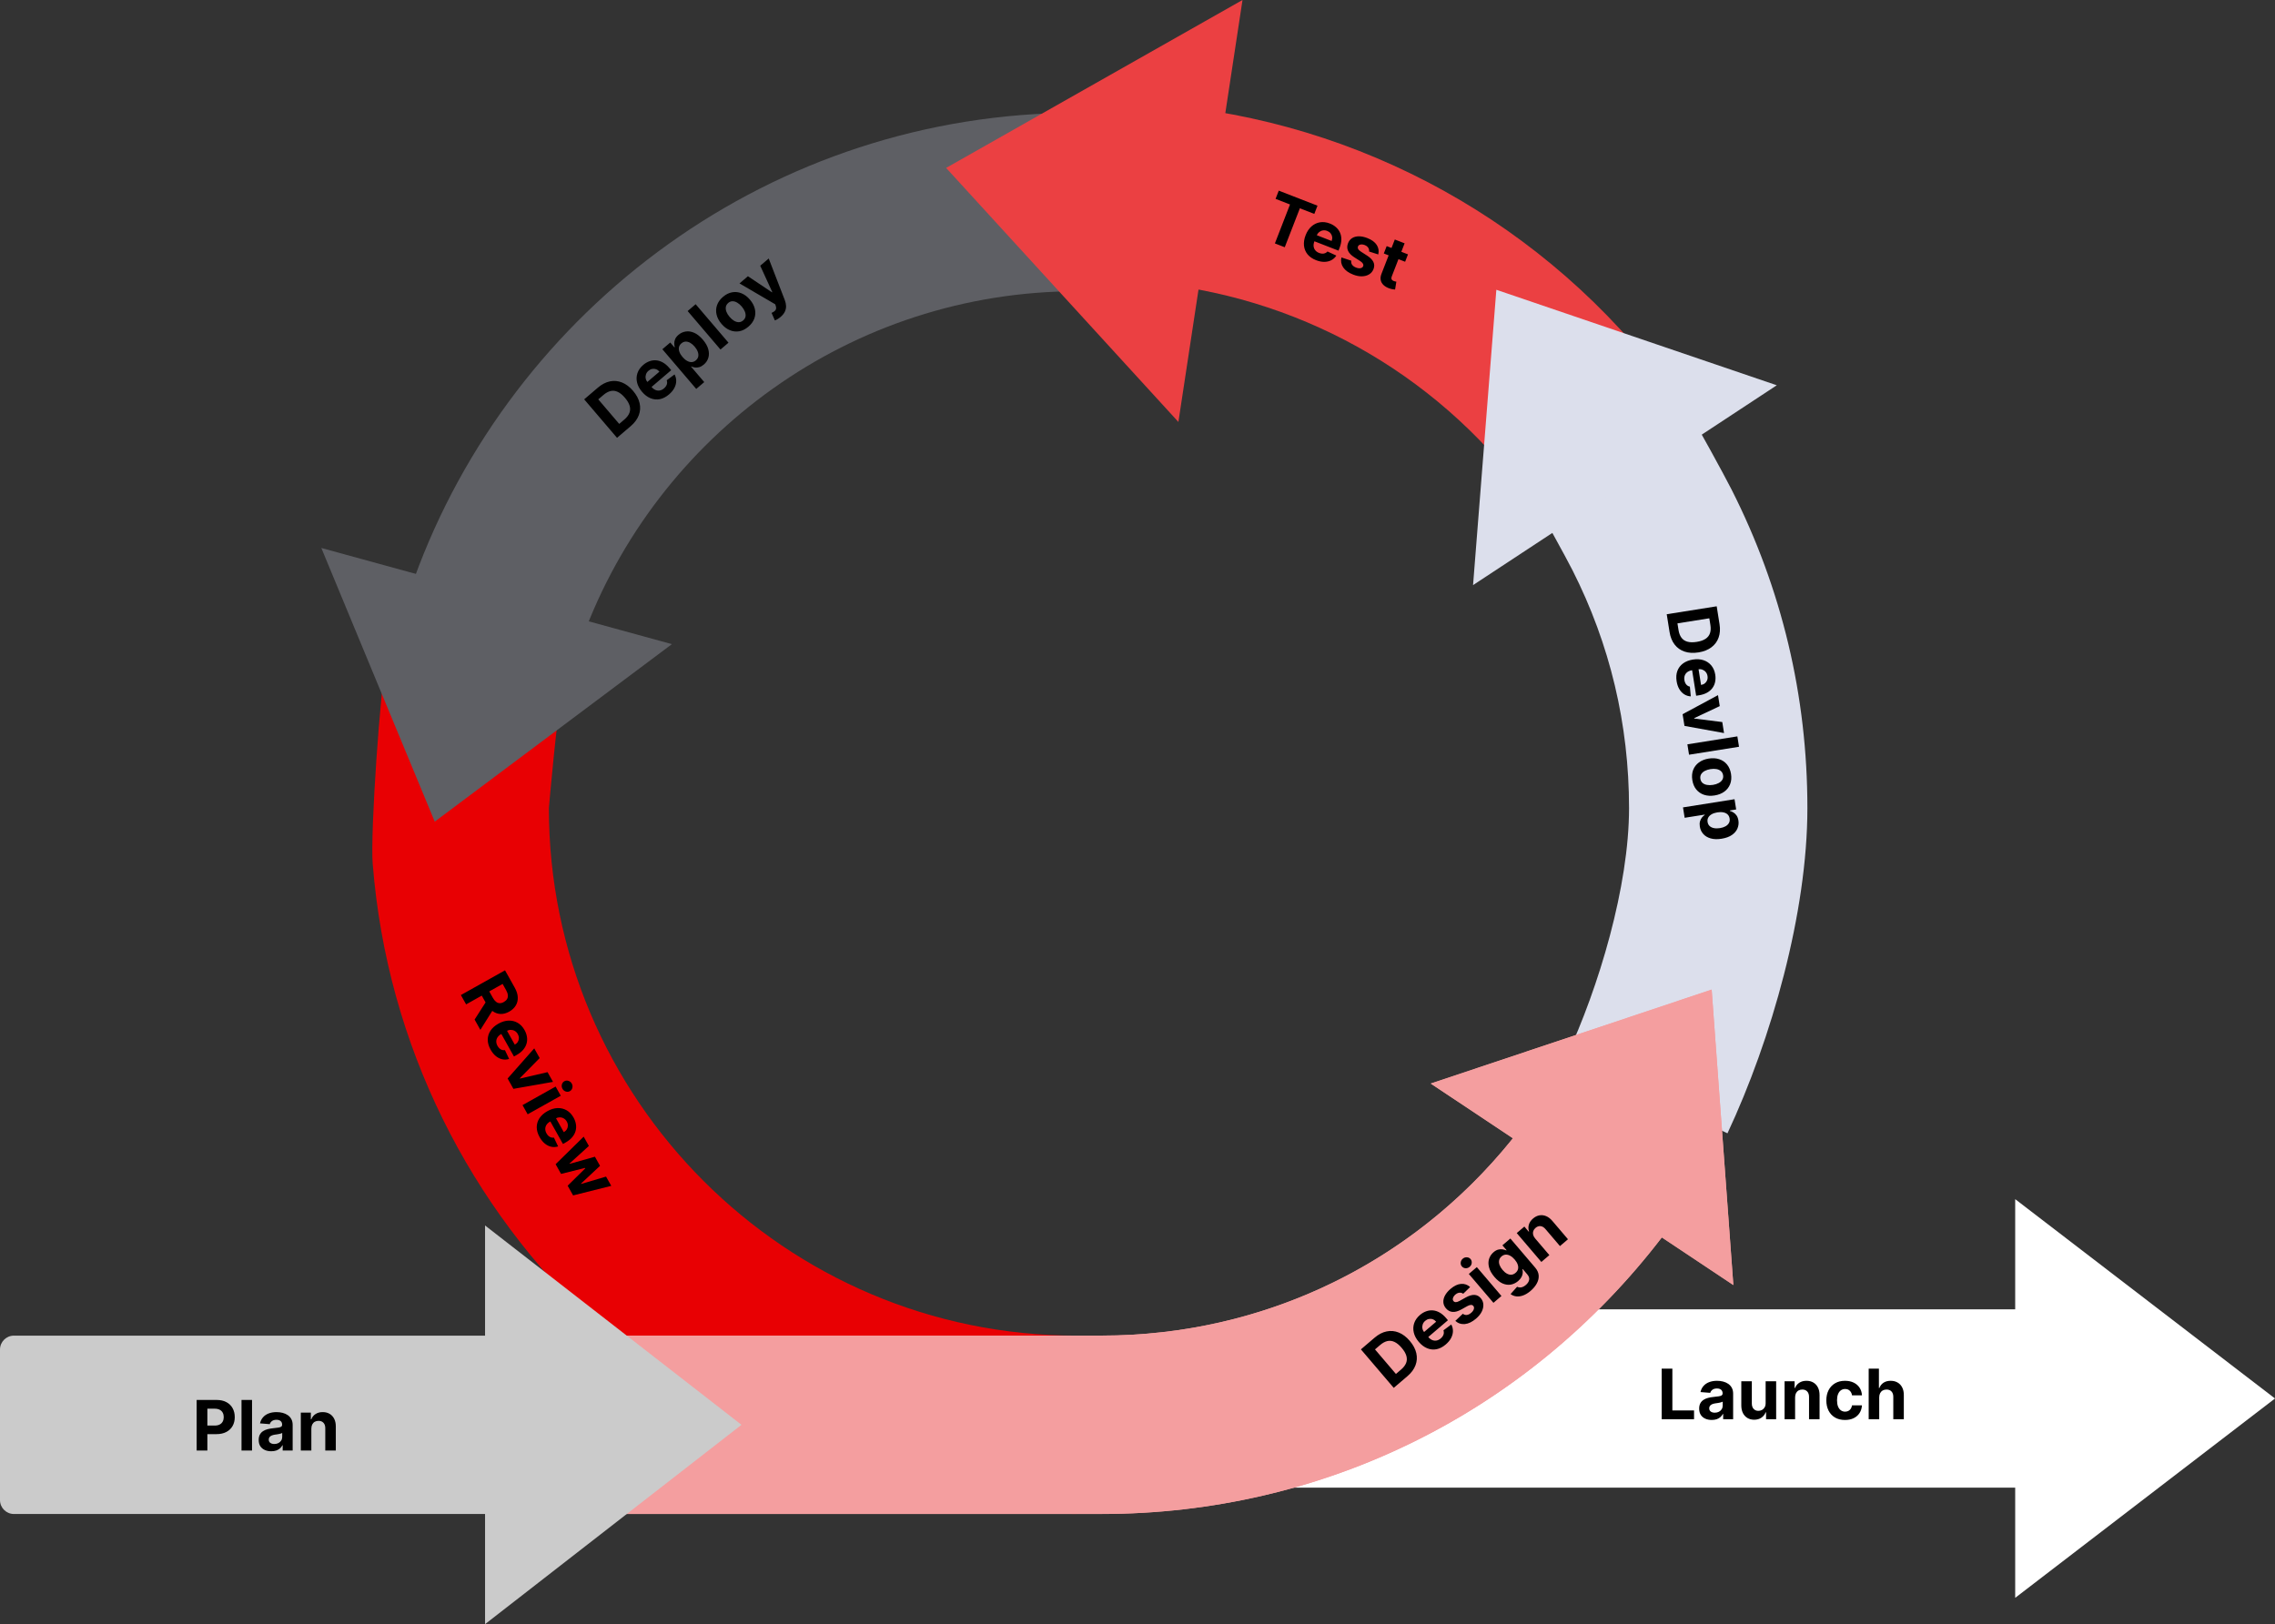 <svg width="654" height="467" viewBox="0 0 654 467" fill="none" xmlns="http://www.w3.org/2000/svg">
<rect x="0" y="0" width="654" height="467" fill="#333333" stroke="none"/>
<g clip-path="url(#clip0_1921_6515)">
<path d="M430.961 376.472L350.716 427.759H613.746V376.472H430.961Z" fill="white"/>
<path d="M579.312 344.799V349.955V459.432L654 402.115L579.312 344.799Z" fill="white"/>
<path d="M477.684 408.078V393.533H480.759V405.543H486.995V408.078H477.684ZM492.086 408.284C491.389 408.284 490.769 408.164 490.225 407.922C489.68 407.676 489.249 407.314 488.932 406.835C488.62 406.353 488.463 405.751 488.463 405.031C488.463 404.425 488.575 403.916 488.797 403.505C489.02 403.093 489.323 402.761 489.706 402.51C490.09 402.259 490.525 402.07 491.013 401.942C491.505 401.814 492.022 401.724 492.561 401.672C493.196 401.606 493.707 401.544 494.095 401.487C494.484 401.426 494.765 401.336 494.941 401.218C495.116 401.099 495.203 400.924 495.203 400.692V400.649C495.203 400.2 495.061 399.852 494.777 399.605C494.498 399.359 494.1 399.236 493.584 399.236C493.04 399.236 492.606 399.357 492.284 399.598C491.962 399.835 491.749 400.133 491.645 400.493L488.847 400.266C488.989 399.603 489.268 399.03 489.685 398.547C490.102 398.059 490.639 397.685 491.297 397.425C491.96 397.16 492.727 397.027 493.598 397.027C494.204 397.027 494.784 397.098 495.338 397.24C495.897 397.382 496.392 397.603 496.823 397.901C497.258 398.199 497.602 398.583 497.853 399.051C498.104 399.515 498.229 400.072 498.229 400.72V408.078H495.36V406.566H495.274C495.099 406.906 494.865 407.207 494.571 407.468C494.278 407.723 493.925 407.924 493.513 408.071C493.101 408.213 492.625 408.284 492.086 408.284ZM492.952 406.196C493.397 406.196 493.79 406.109 494.131 405.933C494.472 405.754 494.739 405.512 494.934 405.209C495.128 404.906 495.225 404.563 495.225 404.179V403.022C495.13 403.083 495 403.14 494.834 403.192C494.673 403.239 494.491 403.284 494.287 403.327C494.084 403.365 493.88 403.4 493.676 403.433C493.473 403.462 493.288 403.488 493.122 403.512C492.767 403.564 492.457 403.647 492.192 403.76C491.927 403.874 491.721 404.028 491.574 404.222C491.427 404.411 491.354 404.648 491.354 404.932C491.354 405.344 491.503 405.659 491.801 405.877C492.104 406.09 492.488 406.196 492.952 406.196ZM507.572 403.433V397.169H510.598V408.078H507.693V406.097H507.579C507.333 406.736 506.923 407.25 506.35 407.638C505.782 408.026 505.089 408.22 504.269 408.22C503.54 408.22 502.899 408.055 502.345 407.723C501.791 407.392 501.358 406.921 501.045 406.31C500.737 405.699 500.581 404.968 500.576 404.115V397.169H503.602V403.576C503.607 404.219 503.779 404.728 504.12 405.103C504.461 405.477 504.918 405.664 505.491 405.664C505.856 405.664 506.197 405.581 506.514 405.415C506.831 405.245 507.087 404.994 507.281 404.662C507.48 404.331 507.577 403.921 507.572 403.433ZM516.043 401.772V408.078H513.018V397.169H515.901V399.094H516.029C516.271 398.46 516.675 397.958 517.244 397.588C517.812 397.214 518.501 397.027 519.31 397.027C520.068 397.027 520.728 397.193 521.292 397.524C521.855 397.856 522.293 398.329 522.606 398.945C522.918 399.556 523.075 400.285 523.075 401.132V408.078H520.049V401.672C520.054 401.005 519.883 400.484 519.538 400.11C519.192 399.731 518.716 399.541 518.11 399.541C517.703 399.541 517.343 399.629 517.03 399.804C516.723 399.979 516.481 400.235 516.306 400.571C516.136 400.903 516.048 401.303 516.043 401.772ZM530.388 408.291C529.271 408.291 528.309 408.055 527.505 407.581C526.704 407.103 526.089 406.44 525.658 405.593C525.232 404.745 525.019 403.77 525.019 402.666C525.019 401.549 525.234 400.569 525.665 399.726C526.101 398.879 526.719 398.218 527.519 397.745C528.319 397.266 529.271 397.027 530.374 397.027C531.326 397.027 532.159 397.2 532.874 397.546C533.589 397.891 534.155 398.377 534.571 399.002C534.988 399.627 535.218 400.361 535.26 401.203H532.405C532.325 400.659 532.112 400.221 531.766 399.889C531.425 399.553 530.978 399.385 530.424 399.385C529.955 399.385 529.545 399.513 529.195 399.769C528.849 400.02 528.579 400.387 528.385 400.87C528.191 401.353 528.094 401.937 528.094 402.624C528.094 403.32 528.189 403.912 528.378 404.399C528.572 404.887 528.845 405.259 529.195 405.514C529.545 405.77 529.955 405.898 530.424 405.898C530.769 405.898 531.079 405.827 531.354 405.685C531.633 405.543 531.863 405.337 532.043 405.067C532.228 404.792 532.348 404.463 532.405 404.08H535.26C535.213 404.913 534.986 405.647 534.578 406.281C534.176 406.911 533.62 407.404 532.909 407.759C532.199 408.114 531.359 408.291 530.388 408.291ZM540.223 401.772V408.078H537.197V393.533H540.138V399.094H540.266C540.512 398.45 540.909 397.946 541.459 397.581C542.008 397.212 542.697 397.027 543.525 397.027C544.283 397.027 544.944 397.193 545.507 397.524C546.075 397.851 546.516 398.322 546.828 398.938C547.145 399.549 547.302 400.28 547.297 401.132V408.078H544.271V401.672C544.276 401 544.106 400.477 543.76 400.103C543.419 399.728 542.941 399.541 542.325 399.541C541.913 399.541 541.549 399.629 541.231 399.804C540.919 399.979 540.673 400.235 540.493 400.571C540.318 400.903 540.228 401.303 540.223 401.772Z" fill="black"/>
<path d="M107.155 248.477C115.4 352.894 202.961 435.327 309.423 435.327V384.04C225.811 384.04 157.788 315.995 157.788 232.357C157.788 232.357 160.074 205.895 161.667 197.925L111.187 188.43C109.344 197.482 106.42 239.273 107.141 248.477H107.155Z" fill="#E80003"/>
<path d="M132.491 286.11L145.18 279L147.984 284.007C148.521 284.965 148.807 285.879 148.844 286.749C148.887 287.621 148.696 288.409 148.271 289.113C147.853 289.82 147.224 290.408 146.386 290.878C145.543 291.35 144.716 291.575 143.906 291.551C143.099 291.526 142.341 291.258 141.633 290.749C140.927 290.243 140.301 289.503 139.755 288.528L137.877 285.176L140.034 283.968L141.668 286.886C141.955 287.399 142.263 287.785 142.593 288.045C142.924 288.305 143.275 288.439 143.649 288.447C144.024 288.459 144.421 288.348 144.838 288.114C145.259 287.878 145.567 287.594 145.762 287.263C145.958 286.936 146.035 286.559 145.992 286.133C145.955 285.708 145.792 285.238 145.503 284.722L144.489 282.912L133.993 288.793L132.491 286.11ZM142.103 289.728L138.095 296.118L136.436 293.155L140.483 286.834L142.103 289.728ZM141.032 301.801C140.484 300.821 140.211 299.868 140.212 298.939C140.219 298.012 140.482 297.154 141 296.364C141.523 295.572 142.286 294.895 143.29 294.333C144.268 293.784 145.234 293.493 146.186 293.459C147.139 293.424 148.014 293.636 148.814 294.095C149.615 294.558 150.278 295.256 150.8 296.189C151.152 296.817 151.378 297.459 151.479 298.113C151.586 298.77 151.552 299.413 151.378 300.042C151.207 300.675 150.881 301.276 150.401 301.843C149.925 302.408 149.282 302.918 148.473 303.371L147.748 303.778L143.247 295.74L144.883 294.824L147.992 300.376C148.372 300.163 148.663 299.892 148.863 299.562C149.064 299.233 149.165 298.875 149.166 298.489C149.173 298.105 149.069 297.721 148.854 297.337C148.63 296.936 148.338 296.633 147.979 296.427C147.626 296.223 147.246 296.121 146.839 296.121C146.436 296.119 146.046 296.221 145.667 296.428L144.112 297.299C143.641 297.563 143.283 297.878 143.037 298.243C142.794 298.613 142.669 299.011 142.664 299.437C142.659 299.864 142.78 300.298 143.027 300.74C143.191 301.033 143.383 301.279 143.602 301.476C143.821 301.674 144.062 301.813 144.324 301.894C144.587 301.975 144.863 301.994 145.154 301.95L146.36 304.482C145.704 304.687 145.049 304.72 144.396 304.581C143.75 304.444 143.136 304.142 142.554 303.675C141.979 303.21 141.472 302.586 141.032 301.801ZM158.972 311.074L147.592 313.079L145.926 310.104L153.58 301.444L155.141 304.233L149.439 310.025L149.494 310.124L157.407 308.279L158.972 311.074ZM150.211 317.757L159.728 312.425L161.207 315.065L151.689 320.397L150.211 317.757ZM161.698 313.064C161.478 312.672 161.42 312.262 161.523 311.835C161.632 311.41 161.87 311.095 162.238 310.889C162.602 310.685 162.991 310.649 163.406 310.78C163.828 310.913 164.149 311.175 164.368 311.568C164.588 311.96 164.643 312.369 164.534 312.794C164.431 313.221 164.198 313.536 163.834 313.739C163.467 313.945 163.072 313.982 162.65 313.849C162.235 313.718 161.918 313.456 161.698 313.064ZM155.117 326.954C154.568 325.975 154.295 325.021 154.296 324.093C154.303 323.166 154.566 322.307 155.084 321.518C155.607 320.726 156.37 320.048 157.374 319.486C158.353 318.938 159.318 318.646 160.27 318.612C161.223 318.578 162.098 318.79 162.898 319.248C163.699 319.711 164.362 320.409 164.884 321.343C165.236 321.971 165.462 322.612 165.563 323.267C165.67 323.923 165.636 324.566 165.462 325.195C165.291 325.829 164.965 326.429 164.485 326.997C164.009 327.562 163.366 328.071 162.557 328.525L161.832 328.931L157.331 320.894L158.967 319.977L162.076 325.53C162.456 325.317 162.747 325.045 162.947 324.716C163.148 324.386 163.249 324.029 163.25 323.643C163.257 323.259 163.154 322.874 162.938 322.49C162.714 322.09 162.422 321.786 162.063 321.581C161.71 321.377 161.33 321.275 160.923 321.275C160.52 321.273 160.13 321.375 159.751 321.581L158.196 322.453C157.725 322.716 157.367 323.031 157.121 323.397C156.878 323.766 156.754 324.165 156.748 324.591C156.743 325.017 156.864 325.452 157.111 325.894C157.275 326.187 157.467 326.432 157.686 326.63C157.905 326.827 158.146 326.966 158.408 327.047C158.671 327.128 158.947 327.147 159.238 327.104L160.444 329.636C159.788 329.84 159.133 329.873 158.48 329.734C157.834 329.597 157.22 329.295 156.638 328.829C156.063 328.364 155.556 327.739 155.117 326.954ZM159.727 334.751L167.793 326.829L169.289 329.499L163.72 334.557L163.769 334.644L171.024 332.598L172.491 335.219L167.009 340.343L167.054 340.423L174.223 338.312L175.715 340.976L164.751 343.724L163.186 340.93L168.255 335.94L168.189 335.822L161.288 337.54L159.727 334.751Z" fill="black"/>
<path d="M193.15 185.214L92.37 157.561L124.975 236.252L193.15 185.214Z" fill="#5E5F64"/>
<path d="M167.473 183.274C188.771 125.237 244.573 83.736 309.88 83.736V32.435C222.152 32.435 147.256 88.407 119.002 166.529L167.473 183.26V183.274Z" fill="#5E5F64"/>
<path d="M338.757 121.328L271.981 48.279L357.187 0L338.757 121.328Z" fill="#EB4042"/>
<path d="M430.878 132.569C402.056 99.593 360.43 80.673 316.67 80.673V29.386C375.215 29.386 430.905 54.697 469.469 98.817L430.864 132.569H430.878Z" fill="#EB4042"/>
<path d="M366.691 57.181L367.608 54.817L378.744 59.141L377.827 61.505L373.676 59.893L369.331 71.09L366.498 69.989L370.842 58.793L366.691 57.181ZM378.346 74.818C377.3 74.412 376.482 73.851 375.891 73.134C375.307 72.414 374.964 71.585 374.861 70.646C374.76 69.703 374.917 68.695 375.333 67.622C375.739 66.576 376.298 65.737 377.011 65.104C377.724 64.472 378.534 64.078 379.443 63.922C380.356 63.769 381.311 63.886 382.308 64.273C382.979 64.534 383.562 64.884 384.056 65.325C384.556 65.763 384.94 66.28 385.206 66.876C385.477 67.474 385.608 68.145 385.599 68.888C385.592 69.627 385.42 70.429 385.084 71.294L384.784 72.069L376.197 68.734L376.875 66.986L382.807 69.29C382.965 68.884 383.016 68.49 382.961 68.108C382.906 67.726 382.756 67.385 382.511 67.087C382.273 66.786 381.948 66.556 381.538 66.397C381.109 66.231 380.691 66.183 380.283 66.253C379.881 66.32 379.523 66.483 379.209 66.742C378.897 66.997 378.661 67.324 378.501 67.724L377.856 69.386C377.661 69.889 377.585 70.36 377.628 70.799C377.676 71.239 377.833 71.625 378.1 71.957C378.367 72.29 378.737 72.547 379.209 72.731C379.523 72.852 379.827 72.92 380.121 72.933C380.416 72.945 380.69 72.899 380.944 72.795C381.198 72.69 381.423 72.529 381.62 72.311L384.162 73.495C383.786 74.071 383.302 74.513 382.71 74.821C382.124 75.127 381.458 75.285 380.713 75.295C379.974 75.303 379.185 75.144 378.346 74.818ZM396.214 73.162L393.57 72.318C393.611 72.08 393.593 71.845 393.516 71.612C393.441 71.374 393.305 71.156 393.107 70.957C392.916 70.756 392.657 70.592 392.331 70.466C391.894 70.296 391.489 70.246 391.117 70.314C390.747 70.379 390.503 70.563 390.384 70.868C390.29 71.111 390.308 71.354 390.437 71.597C390.566 71.84 390.847 72.104 391.28 72.389L392.976 73.474C393.886 74.061 394.497 74.674 394.808 75.313C395.118 75.952 395.132 76.637 394.847 77.37C394.589 78.037 394.165 78.545 393.577 78.896C392.993 79.248 392.307 79.434 391.518 79.452C390.734 79.468 389.901 79.305 389.019 78.962C387.672 78.439 386.709 77.743 386.127 76.872C385.552 75.998 385.384 75.049 385.624 74.025L388.455 74.957C388.38 75.4 388.461 75.792 388.699 76.133C388.939 76.47 389.311 76.737 389.814 76.932C390.308 77.124 390.742 77.183 391.116 77.11C391.496 77.034 391.747 76.845 391.87 76.542C391.965 76.284 391.938 76.032 391.79 75.787C391.643 75.537 391.366 75.282 390.959 75.022L389.334 73.987C388.418 73.403 387.812 72.772 387.517 72.093C387.226 71.417 387.228 70.699 387.522 69.939C387.776 69.286 388.171 68.792 388.707 68.457C389.248 68.123 389.89 67.954 390.634 67.948C391.382 67.944 392.191 68.11 393.06 68.448C394.345 68.947 395.25 69.611 395.777 70.44C396.307 71.27 396.453 72.178 396.214 73.162ZM404.756 73.141L403.934 75.26L397.809 72.882L398.632 70.763L404.756 73.141ZM400.967 68.867L403.788 69.962L400.109 79.443C400.008 79.704 399.969 79.922 399.992 80.099C400.016 80.271 400.088 80.413 400.207 80.525C400.33 80.639 400.487 80.733 400.677 80.807C400.809 80.858 400.946 80.899 401.087 80.928C401.23 80.953 401.339 80.972 401.415 80.987L401.044 83.258C400.885 83.247 400.667 83.221 400.389 83.179C400.109 83.141 399.783 83.058 399.412 82.929C398.722 82.691 398.161 82.37 397.729 81.963C397.302 81.559 397.032 81.083 396.919 80.536C396.806 79.99 396.881 79.384 397.144 78.719L400.967 68.867Z" fill="black"/>
<path d="M181.3 122.541L177.378 125.888L167.937 114.823L171.892 111.448C173.004 110.498 174.151 109.902 175.332 109.659C176.511 109.413 177.667 109.518 178.803 109.974C179.943 110.427 181.003 111.228 181.983 112.377C182.967 113.53 183.594 114.706 183.865 115.907C184.14 117.104 184.061 118.27 183.629 119.405C183.2 120.536 182.424 121.582 181.3 122.541ZM178.007 121.887L179.493 120.619C180.184 120.029 180.661 119.41 180.924 118.763C181.187 118.108 181.217 117.42 181.012 116.699C180.807 115.971 180.353 115.194 179.65 114.369C178.952 113.551 178.261 112.986 177.577 112.674C176.897 112.358 176.217 112.279 175.536 112.437C174.855 112.594 174.169 112.968 173.478 113.559L171.987 114.831L178.007 121.887ZM192.322 113.413C191.469 114.141 190.586 114.596 189.676 114.775C188.765 114.949 187.872 114.858 186.997 114.503C186.119 114.145 185.306 113.528 184.559 112.653C183.831 111.799 183.357 110.908 183.139 109.981C182.92 109.053 182.958 108.153 183.252 107.279C183.549 106.403 184.105 105.617 184.919 104.922C185.466 104.455 186.051 104.108 186.674 103.882C187.297 103.649 187.933 103.557 188.584 103.605C189.239 103.65 189.891 103.853 190.541 104.213C191.188 104.57 191.813 105.101 192.415 105.807L192.954 106.439L185.948 112.42L184.731 110.994L189.571 106.862C189.288 106.531 188.966 106.299 188.604 106.166C188.241 106.033 187.871 106.004 187.492 106.078C187.114 106.145 186.758 106.322 186.423 106.608C186.073 106.906 185.833 107.252 185.701 107.644C185.57 108.03 185.544 108.423 185.623 108.822C185.699 109.218 185.875 109.581 186.151 109.912L187.308 111.268C187.659 111.679 188.037 111.969 188.443 112.139C188.853 112.305 189.268 112.35 189.687 112.272C190.106 112.195 190.509 111.991 190.894 111.662C191.15 111.444 191.353 111.208 191.504 110.955C191.655 110.702 191.745 110.438 191.773 110.165C191.801 109.892 191.766 109.617 191.667 109.34L193.915 107.664C194.244 108.268 194.403 108.904 194.394 109.571C194.385 110.232 194.209 110.893 193.864 111.555C193.52 112.209 193.006 112.829 192.322 113.413ZM200.149 111.83L190.413 100.419L192.682 98.483L193.871 99.877L193.974 99.789C193.884 99.48 193.836 99.128 193.831 98.735C193.825 98.335 193.911 97.925 194.089 97.506C194.267 97.08 194.588 96.668 195.053 96.272C195.658 95.755 196.351 95.438 197.133 95.318C197.912 95.195 198.725 95.32 199.572 95.692C200.416 96.061 201.243 96.721 202.055 97.672C202.845 98.598 203.362 99.507 203.607 100.4C203.853 101.286 203.86 102.111 203.628 102.875C203.397 103.633 202.966 104.281 202.336 104.819C201.889 105.2 201.446 105.45 201.007 105.57C200.571 105.687 200.159 105.718 199.771 105.664C199.379 105.606 199.032 105.506 198.731 105.365L198.661 105.425L202.45 109.866L200.149 111.83ZM196.206 102.646C196.627 103.139 197.063 103.511 197.513 103.762C197.963 104.013 198.406 104.13 198.84 104.114C199.272 104.094 199.673 103.926 200.044 103.609C200.418 103.29 200.648 102.917 200.732 102.49C200.813 102.06 200.763 101.604 200.583 101.123C200.403 100.635 200.108 100.15 199.696 99.667C199.287 99.188 198.861 98.823 198.417 98.573C197.974 98.323 197.534 98.206 197.1 98.222C196.666 98.239 196.259 98.408 195.881 98.731C195.507 99.05 195.274 99.42 195.184 99.839C195.097 100.256 195.141 100.704 195.314 101.185C195.488 101.665 195.785 102.152 196.206 102.646ZM199.98 87.472L209.421 98.537L207.12 100.501L197.679 89.436L199.98 87.472ZM215.152 93.925C214.313 94.642 213.435 95.083 212.519 95.249C211.603 95.408 210.706 95.309 209.827 94.95C208.946 94.588 208.142 93.982 207.417 93.132C206.686 92.275 206.212 91.385 205.996 90.46C205.778 89.533 205.82 88.631 206.125 87.755C206.43 86.872 207.002 86.073 207.841 85.356C208.68 84.64 209.557 84.203 210.473 84.043C211.39 83.877 212.289 83.975 213.17 84.337C214.048 84.695 214.853 85.303 215.585 86.16C216.31 87.01 216.782 87.899 217.001 88.827C217.217 89.751 217.172 90.654 216.867 91.537C216.563 92.413 215.991 93.209 215.152 93.925ZM213.642 92.133C214.023 91.808 214.25 91.427 214.321 90.993C214.389 90.555 214.327 90.092 214.134 89.603C213.944 89.111 213.644 88.624 213.232 88.141C212.82 87.658 212.386 87.285 211.93 87.02C211.478 86.753 211.03 86.618 210.587 86.617C210.144 86.615 209.731 86.777 209.35 87.103C208.964 87.432 208.734 87.819 208.659 88.263C208.587 88.704 208.646 89.17 208.835 89.662C209.028 90.151 209.33 90.637 209.742 91.12C210.154 91.602 210.586 91.977 211.039 92.245C211.494 92.509 211.946 92.641 212.393 92.639C212.84 92.631 213.256 92.462 213.642 92.133ZM224.402 91.128C224.111 91.377 223.817 91.587 223.521 91.758C223.232 91.93 222.976 92.053 222.752 92.126L221.805 89.965C222.145 89.817 222.427 89.655 222.649 89.478C222.875 89.297 223.021 89.085 223.087 88.842C223.157 88.596 223.132 88.3 223.011 87.954L222.847 87.488L212.587 81.492L215.007 79.426L221.924 84.055L222.011 83.981L218.545 76.406L220.981 74.327L225.602 86.275C225.829 86.854 225.95 87.423 225.966 87.982C225.989 88.541 225.876 89.083 225.626 89.607C225.379 90.135 224.971 90.642 224.402 91.128Z" fill="black"/>
<path d="M496.601 325.865L450.18 304.102C459.631 283.92 468.305 254.839 468.305 232.357C468.305 208.266 462.832 185.242 452.037 163.937C450.166 160.236 443.377 147.928 441.52 144.85L485.377 118.292C488.079 122.742 495.492 136.256 497.778 140.761C512.245 169.329 519.575 200.143 519.575 232.357C519.575 262.422 509.266 298.821 496.601 325.865Z" fill="#DCDFEC"/>
<path d="M423.464 168.234L510.776 110.779L430.157 83.32L423.464 168.234Z" fill="#DCDFEC"/>
<path d="M316.67 435.327H153.062V384.04H316.67C364.296 384.04 408.236 362.306 437.21 324.395L477.935 355.542C439.178 406.246 380.397 435.327 316.67 435.327Z" fill="#F49E9F"/>
<path d="M411.298 311.56L498.291 369.5L492.055 284.544L411.298 311.56Z" fill="#F49E9F"/>
<path d="M498.291 369.5L492.056 284.544L411.298 311.56L434.924 327.292C405.949 363.401 363.062 384.026 316.67 384.026H153.062V435.313H316.67C380.286 435.313 438.97 406.329 477.728 355.791L498.291 369.486V369.5Z" fill="#F49E9F"/>
<path d="M404.583 395.712L400.66 399.059L391.223 387.99L395.178 384.616C396.291 383.667 397.438 383.071 398.619 382.829C399.797 382.583 400.954 382.688 402.09 383.145C403.229 383.598 404.289 384.399 405.269 385.549C406.252 386.701 406.879 387.878 407.149 389.079C407.424 390.276 407.345 391.442 406.912 392.577C406.483 393.708 405.706 394.754 404.583 395.712ZM401.29 395.058L402.776 393.79C403.467 393.2 403.945 392.581 404.208 391.934C404.471 391.28 404.501 390.592 404.296 389.87C404.092 389.142 403.638 388.365 402.935 387.54C402.237 386.722 401.547 386.157 400.863 385.844C400.183 385.528 399.503 385.448 398.822 385.606C398.141 385.763 397.455 386.137 396.763 386.727L395.272 388L401.29 395.058ZM415.607 386.587C414.753 387.316 413.871 387.77 412.96 387.949C412.05 388.122 411.157 388.031 410.282 387.676C409.404 387.317 408.591 386.7 407.845 385.825C407.117 384.971 406.644 384.08 406.425 383.152C406.207 382.225 406.244 381.324 406.539 380.451C406.837 379.574 407.393 378.789 408.207 378.094C408.754 377.627 409.339 377.28 409.962 377.054C410.585 376.822 411.222 376.729 411.873 376.778C412.527 376.823 413.179 377.026 413.829 377.387C414.476 377.744 415.1 378.275 415.702 378.982L416.241 379.614L409.233 385.593L408.017 384.166L412.858 380.035C412.575 379.704 412.253 379.472 411.891 379.339C411.529 379.206 411.158 379.177 410.78 379.251C410.402 379.318 410.045 379.495 409.71 379.78C409.361 380.079 409.12 380.424 408.988 380.817C408.857 381.202 408.83 381.595 408.91 381.994C408.986 382.39 409.162 382.753 409.438 383.084L410.594 384.441C410.944 384.852 411.323 385.142 411.729 385.312C412.139 385.479 412.553 385.524 412.972 385.446C413.392 385.368 413.794 385.165 414.179 384.836C414.435 384.618 414.639 384.382 414.79 384.129C414.941 383.876 415.03 383.612 415.059 383.339C415.087 383.066 415.052 382.791 414.953 382.515L417.202 380.839C417.53 381.443 417.689 382.079 417.68 382.746C417.671 383.407 417.494 384.068 417.15 384.73C416.805 385.384 416.291 386.004 415.607 386.587ZM422.626 370.069L420.629 371.996C420.439 371.847 420.224 371.751 419.982 371.708C419.737 371.662 419.481 371.678 419.212 371.758C418.945 371.83 418.678 371.981 418.411 372.208C418.054 372.512 417.818 372.844 417.702 373.205C417.583 373.561 417.63 373.864 417.842 374.113C418.011 374.311 418.233 374.411 418.508 374.413C418.783 374.414 419.149 374.292 419.605 374.046L421.365 373.067C422.313 372.545 423.142 372.298 423.852 372.328C424.561 372.357 425.171 372.671 425.681 373.269C426.145 373.813 426.391 374.427 426.421 375.111C426.454 375.793 426.292 376.485 425.934 377.189C425.576 377.886 425.037 378.542 424.317 379.157C423.218 380.094 422.148 380.612 421.106 380.711C420.064 380.803 419.149 380.5 418.362 379.802L420.524 377.752C420.879 378.029 421.262 378.143 421.676 378.095C422.086 378.044 422.497 377.843 422.907 377.493C423.311 377.149 423.569 376.795 423.682 376.431C423.795 376.06 423.748 375.749 423.539 375.497C423.358 375.291 423.123 375.196 422.837 375.21C422.547 375.22 422.192 375.343 421.77 375.579L420.089 376.518C419.14 377.048 418.297 377.281 417.56 377.219C416.826 377.154 416.195 376.812 415.667 376.192C415.212 375.659 414.964 375.077 414.924 374.445C414.887 373.811 415.042 373.165 415.39 372.507C415.741 371.847 416.272 371.213 416.982 370.608C418.03 369.714 419.044 369.232 420.023 369.162C421.006 369.089 421.874 369.391 422.626 370.069ZM429.324 374.605L422.246 366.304L424.548 364.34L431.625 372.641L429.324 374.605ZM422.49 364.247C422.148 364.539 421.757 364.676 421.319 364.658C420.881 364.633 420.525 364.461 420.252 364.14C419.981 363.823 419.87 363.448 419.918 363.015C419.966 362.575 420.162 362.21 420.504 361.918C420.846 361.626 421.236 361.492 421.674 361.517C422.112 361.535 422.467 361.702 422.737 362.019C423.011 362.34 423.123 362.72 423.075 363.16C423.027 363.593 422.832 363.955 422.49 364.247ZM440.01 371.165C439.264 371.801 438.537 372.243 437.829 372.493C437.127 372.743 436.471 372.827 435.86 372.745C435.248 372.662 434.71 372.443 434.245 372.087L436.129 369.985C436.335 370.095 436.57 370.162 436.833 370.187C437.097 370.211 437.381 370.168 437.685 370.058C437.996 369.948 438.319 369.75 438.654 369.465C439.154 369.037 439.462 368.563 439.578 368.041C439.7 367.52 439.518 366.975 439.033 366.406L437.738 364.887L437.641 364.97C437.736 365.287 437.771 365.634 437.744 366.011C437.718 366.389 437.601 366.778 437.395 367.178C437.188 367.578 436.865 367.966 436.426 368.34C435.803 368.872 435.113 369.212 434.355 369.36C433.599 369.502 432.814 369.402 432.001 369.062C431.189 368.716 430.392 368.083 429.608 367.164C428.807 366.224 428.29 365.308 428.059 364.416C427.827 363.524 427.832 362.705 428.073 361.958C428.317 361.208 428.743 360.574 429.352 360.054C429.817 359.658 430.273 359.405 430.722 359.297C431.167 359.184 431.585 359.164 431.976 359.235C432.367 359.3 432.71 359.399 433.005 359.533L433.091 359.459L431.903 358.065L434.188 356.115L441.335 364.498C441.937 365.204 442.268 365.942 442.328 366.713C442.387 367.484 442.212 368.249 441.803 369.009C441.4 369.77 440.802 370.488 440.01 371.165ZM435.681 365.989C436.052 365.672 436.287 365.313 436.386 364.911C436.486 364.502 436.456 364.067 436.298 363.604C436.141 363.135 435.855 362.657 435.44 362.17C435.025 361.684 434.597 361.321 434.156 361.081C433.712 360.837 433.276 360.727 432.848 360.75C432.42 360.773 432.02 360.943 431.649 361.26C431.271 361.582 431.039 361.957 430.955 362.384C430.868 362.807 430.911 363.255 431.085 363.729C431.259 364.203 431.547 364.676 431.95 365.148C432.358 365.627 432.778 365.985 433.209 366.221C433.641 366.45 434.066 366.551 434.485 366.524C434.904 366.49 435.303 366.311 435.681 365.989ZM441.307 356.091L445.399 360.89L443.098 362.854L436.02 354.553L438.213 352.681L439.462 354.146L439.559 354.063C439.332 353.423 439.314 352.779 439.507 352.129C439.696 351.475 440.099 350.886 440.715 350.36C441.291 349.869 441.901 349.566 442.545 349.453C443.189 349.339 443.829 349.415 444.466 349.681C445.1 349.943 445.692 350.396 446.242 351.041L450.748 356.327L448.447 358.291L444.29 353.416C443.861 352.904 443.393 352.619 442.888 352.558C442.379 352.495 441.894 352.659 441.433 353.053C441.123 353.317 440.906 353.617 440.782 353.953C440.662 354.286 440.644 354.638 440.729 355.007C440.814 355.37 441.007 355.731 441.307 356.091Z" fill="black"/>
<path d="M479.948 181.706L479.139 176.613L493.504 174.332L494.32 179.466C494.549 180.911 494.459 182.201 494.049 183.335C493.645 184.468 492.951 185.4 491.969 186.132C490.988 186.868 489.752 187.354 488.26 187.591C486.764 187.829 485.433 187.75 484.268 187.355C483.103 186.965 482.15 186.289 481.407 185.328C480.666 184.372 480.179 183.165 479.948 181.706ZM482.223 179.237L482.53 181.166C482.672 182.064 482.951 182.794 483.367 183.356C483.787 183.922 484.359 184.306 485.081 184.507C485.809 184.713 486.708 184.731 487.779 184.561C488.841 184.392 489.683 184.098 490.307 183.677C490.931 183.262 491.354 182.723 491.574 182.059C491.795 181.396 491.834 180.616 491.692 179.718L491.384 177.782L482.223 179.237ZM481.981 195.871C481.805 194.763 481.878 193.773 482.2 192.902C482.528 192.035 483.071 191.321 483.83 190.759C484.594 190.197 485.545 189.826 486.681 189.645C487.789 189.469 488.796 189.53 489.701 189.827C490.607 190.124 491.355 190.626 491.947 191.333C492.539 192.044 492.919 192.928 493.087 193.985C493.2 194.696 493.19 195.376 493.059 196.025C492.932 196.678 492.679 197.269 492.298 197.8C491.918 198.335 491.404 198.785 490.758 199.152C490.116 199.517 489.337 199.773 488.42 199.918L487.599 200.049L486.155 190.951L488.007 190.657L489.005 196.942C489.435 196.874 489.801 196.72 490.103 196.48C490.406 196.24 490.624 195.939 490.758 195.577C490.898 195.22 490.933 194.823 490.864 194.388C490.792 193.935 490.623 193.549 490.357 193.232C490.096 192.919 489.775 192.692 489.393 192.551C489.016 192.41 488.614 192.37 488.188 192.433L486.427 192.713C485.894 192.798 485.449 192.969 485.092 193.227C484.736 193.49 484.482 193.82 484.329 194.218C484.177 194.616 484.14 195.066 484.22 195.566C484.272 195.898 484.367 196.195 484.505 196.456C484.642 196.717 484.82 196.931 485.038 197.097C485.256 197.264 485.509 197.377 485.797 197.437L486.053 200.23C485.367 200.195 484.741 199.999 484.177 199.643C483.617 199.291 483.146 198.795 482.761 198.156C482.382 197.522 482.122 196.76 481.981 195.871ZM495.61 210.777L484.238 208.722L483.703 205.355L493.879 199.877L494.38 203.033L487.027 206.495L487.044 206.607L495.107 207.613L495.61 210.777ZM499.919 214.724L485.553 217.006L485.079 214.017L499.444 211.736L499.919 214.724ZM486.496 224.301C486.323 223.211 486.405 222.232 486.741 221.363C487.084 220.499 487.637 219.785 488.401 219.223C489.169 218.66 490.106 218.291 491.209 218.115C492.322 217.939 493.329 217.999 494.23 218.297C495.135 218.594 495.882 219.101 496.47 219.818C497.064 220.539 497.448 221.444 497.621 222.534C497.794 223.623 497.709 224.6 497.367 225.465C497.03 226.333 496.478 227.049 495.709 227.612C494.945 228.175 494.006 228.544 492.893 228.721C491.79 228.896 490.785 228.835 489.88 228.538C488.979 228.24 488.232 227.731 487.638 227.01C487.05 226.293 486.669 225.39 486.496 224.301ZM488.813 223.947C488.892 224.443 489.098 224.834 489.431 225.122C489.769 225.408 490.197 225.597 490.714 225.687C491.233 225.782 491.805 225.78 492.432 225.681C493.059 225.581 493.604 225.406 494.067 225.155C494.532 224.908 494.88 224.597 495.112 224.219C495.345 223.842 495.422 223.405 495.343 222.91C495.264 222.409 495.054 222.011 494.715 221.715C494.376 221.424 493.947 221.23 493.429 221.135C492.911 221.045 492.339 221.05 491.712 221.149C491.086 221.249 490.54 221.422 490.076 221.668C489.613 221.919 489.265 222.236 489.033 222.618C488.807 223.003 488.733 223.447 488.813 223.947ZM483.817 232.155L498.631 229.802L499.099 232.748L497.289 233.035L497.31 233.168C497.621 233.253 497.946 233.396 498.284 233.596C498.628 233.801 498.933 234.088 499.198 234.458C499.468 234.832 499.651 235.321 499.747 235.924C499.872 236.71 499.781 237.467 499.475 238.197C499.174 238.925 498.643 239.554 497.883 240.082C497.128 240.609 496.133 240.971 494.899 241.167C493.697 241.358 492.651 241.325 491.762 241.068C490.878 240.816 490.17 240.391 489.639 239.795C489.114 239.202 488.786 238.497 488.656 237.678C488.564 237.099 488.582 236.59 488.709 236.153C488.837 235.72 489.025 235.352 489.274 235.049C489.528 234.745 489.794 234.501 490.071 234.318L490.057 234.227L484.291 235.143L483.817 232.155ZM493.708 233.582C493.068 233.684 492.523 233.862 492.074 234.115C491.626 234.369 491.295 234.685 491.082 235.064C490.873 235.442 490.807 235.872 490.884 236.354C490.961 236.84 491.16 237.231 491.48 237.525C491.804 237.818 492.219 238.014 492.723 238.111C493.233 238.212 493.801 238.213 494.428 238.114C495.05 238.015 495.583 237.841 496.028 237.593C496.473 237.345 496.802 237.032 497.015 236.653C497.228 236.274 497.296 235.839 497.218 235.348C497.14 234.861 496.946 234.47 496.636 234.175C496.326 233.883 495.921 233.686 495.42 233.584C494.92 233.481 494.349 233.481 493.708 233.582Z" fill="black"/>
<path d="M139.441 352.367V467L213.159 409.684L139.441 352.367Z" fill="#CBCBCB"/>
<path d="M149.062 384.04H4C1.791 384.04 0 385.831 0 388.04V431.327C0 433.536 1.791 435.327 4 435.327H149.062C151.271 435.327 153.062 433.536 153.062 431.327V388.04C153.062 385.831 151.271 384.04 149.062 384.04Z" fill="#CBCBCB"/>
<path d="M56.535 417.08V402.535H62.274C63.377 402.535 64.317 402.745 65.094 403.167C65.87 403.584 66.462 404.164 66.869 404.907C67.281 405.646 67.487 406.498 67.487 407.464C67.487 408.43 67.279 409.282 66.862 410.021C66.445 410.759 65.842 411.334 65.051 411.746C64.265 412.158 63.313 412.364 62.196 412.364H58.538V409.9H61.699C62.291 409.9 62.778 409.798 63.162 409.594C63.55 409.386 63.839 409.1 64.028 408.735C64.222 408.366 64.319 407.942 64.319 407.464C64.319 406.981 64.222 406.559 64.028 406.2C63.839 405.835 63.55 405.553 63.162 405.354C62.773 405.151 62.281 405.049 61.684 405.049H59.611V417.08H56.535ZM72.453 402.535V417.08H69.428V402.535H72.453ZM77.988 417.286C77.292 417.286 76.671 417.165 76.127 416.924C75.582 416.678 75.152 416.316 74.834 415.837C74.522 415.354 74.366 414.753 74.366 414.033C74.366 413.427 74.477 412.918 74.699 412.506C74.922 412.094 75.225 411.763 75.609 411.512C75.992 411.261 76.428 411.072 76.915 410.944C77.408 410.816 77.924 410.726 78.464 410.674C79.098 410.608 79.609 410.546 79.998 410.489C80.386 410.428 80.668 410.338 80.843 410.219C81.018 410.101 81.106 409.926 81.106 409.694V409.651C81.106 409.201 80.964 408.853 80.68 408.607C80.4 408.361 80.002 408.238 79.486 408.238C78.942 408.238 78.509 408.359 78.187 408.6C77.865 408.837 77.652 409.135 77.547 409.495L74.749 409.268C74.891 408.605 75.171 408.032 75.587 407.549C76.004 407.061 76.541 406.687 77.199 406.427C77.862 406.162 78.629 406.029 79.501 406.029C80.107 406.029 80.687 406.1 81.241 406.242C81.799 406.384 82.294 406.604 82.725 406.903C83.161 407.201 83.504 407.584 83.755 408.053C84.006 408.517 84.131 409.074 84.131 409.722V417.08H81.262V415.567H81.177C81.001 415.908 80.767 416.209 80.474 416.469C80.18 416.725 79.827 416.926 79.415 417.073C79.003 417.215 78.528 417.286 77.988 417.286ZM78.854 415.198C79.299 415.198 79.692 415.111 80.033 414.935C80.374 414.755 80.642 414.514 80.836 414.211C81.03 413.908 81.127 413.565 81.127 413.181V412.023C81.032 412.085 80.902 412.142 80.736 412.194C80.575 412.241 80.393 412.286 80.189 412.329C79.986 412.367 79.782 412.402 79.579 412.435C79.375 412.464 79.19 412.49 79.025 412.513C78.67 412.566 78.359 412.648 78.094 412.762C77.829 412.876 77.623 413.03 77.476 413.224C77.33 413.413 77.256 413.65 77.256 413.934C77.256 414.346 77.405 414.661 77.704 414.878C78.007 415.092 78.39 415.198 78.854 415.198ZM89.504 410.773V417.08H86.478V406.171H89.362V408.096H89.49C89.731 407.461 90.136 406.959 90.704 406.59C91.273 406.216 91.962 406.029 92.771 406.029C93.529 406.029 94.189 406.195 94.753 406.526C95.316 406.858 95.754 407.331 96.067 407.947C96.379 408.557 96.535 409.287 96.535 410.134V417.08H93.51V410.674C93.514 410.006 93.344 409.486 92.998 409.111C92.653 408.733 92.177 408.543 91.571 408.543C91.164 408.543 90.804 408.631 90.491 408.806C90.183 408.981 89.942 409.237 89.767 409.573C89.596 409.905 89.509 410.305 89.504 410.773Z" fill="black"/>
</g>
<defs>
<clipPath id="clip0_1921_6515">
<rect width="654" height="467" fill="white"/>
</clipPath>
</defs>
</svg>
